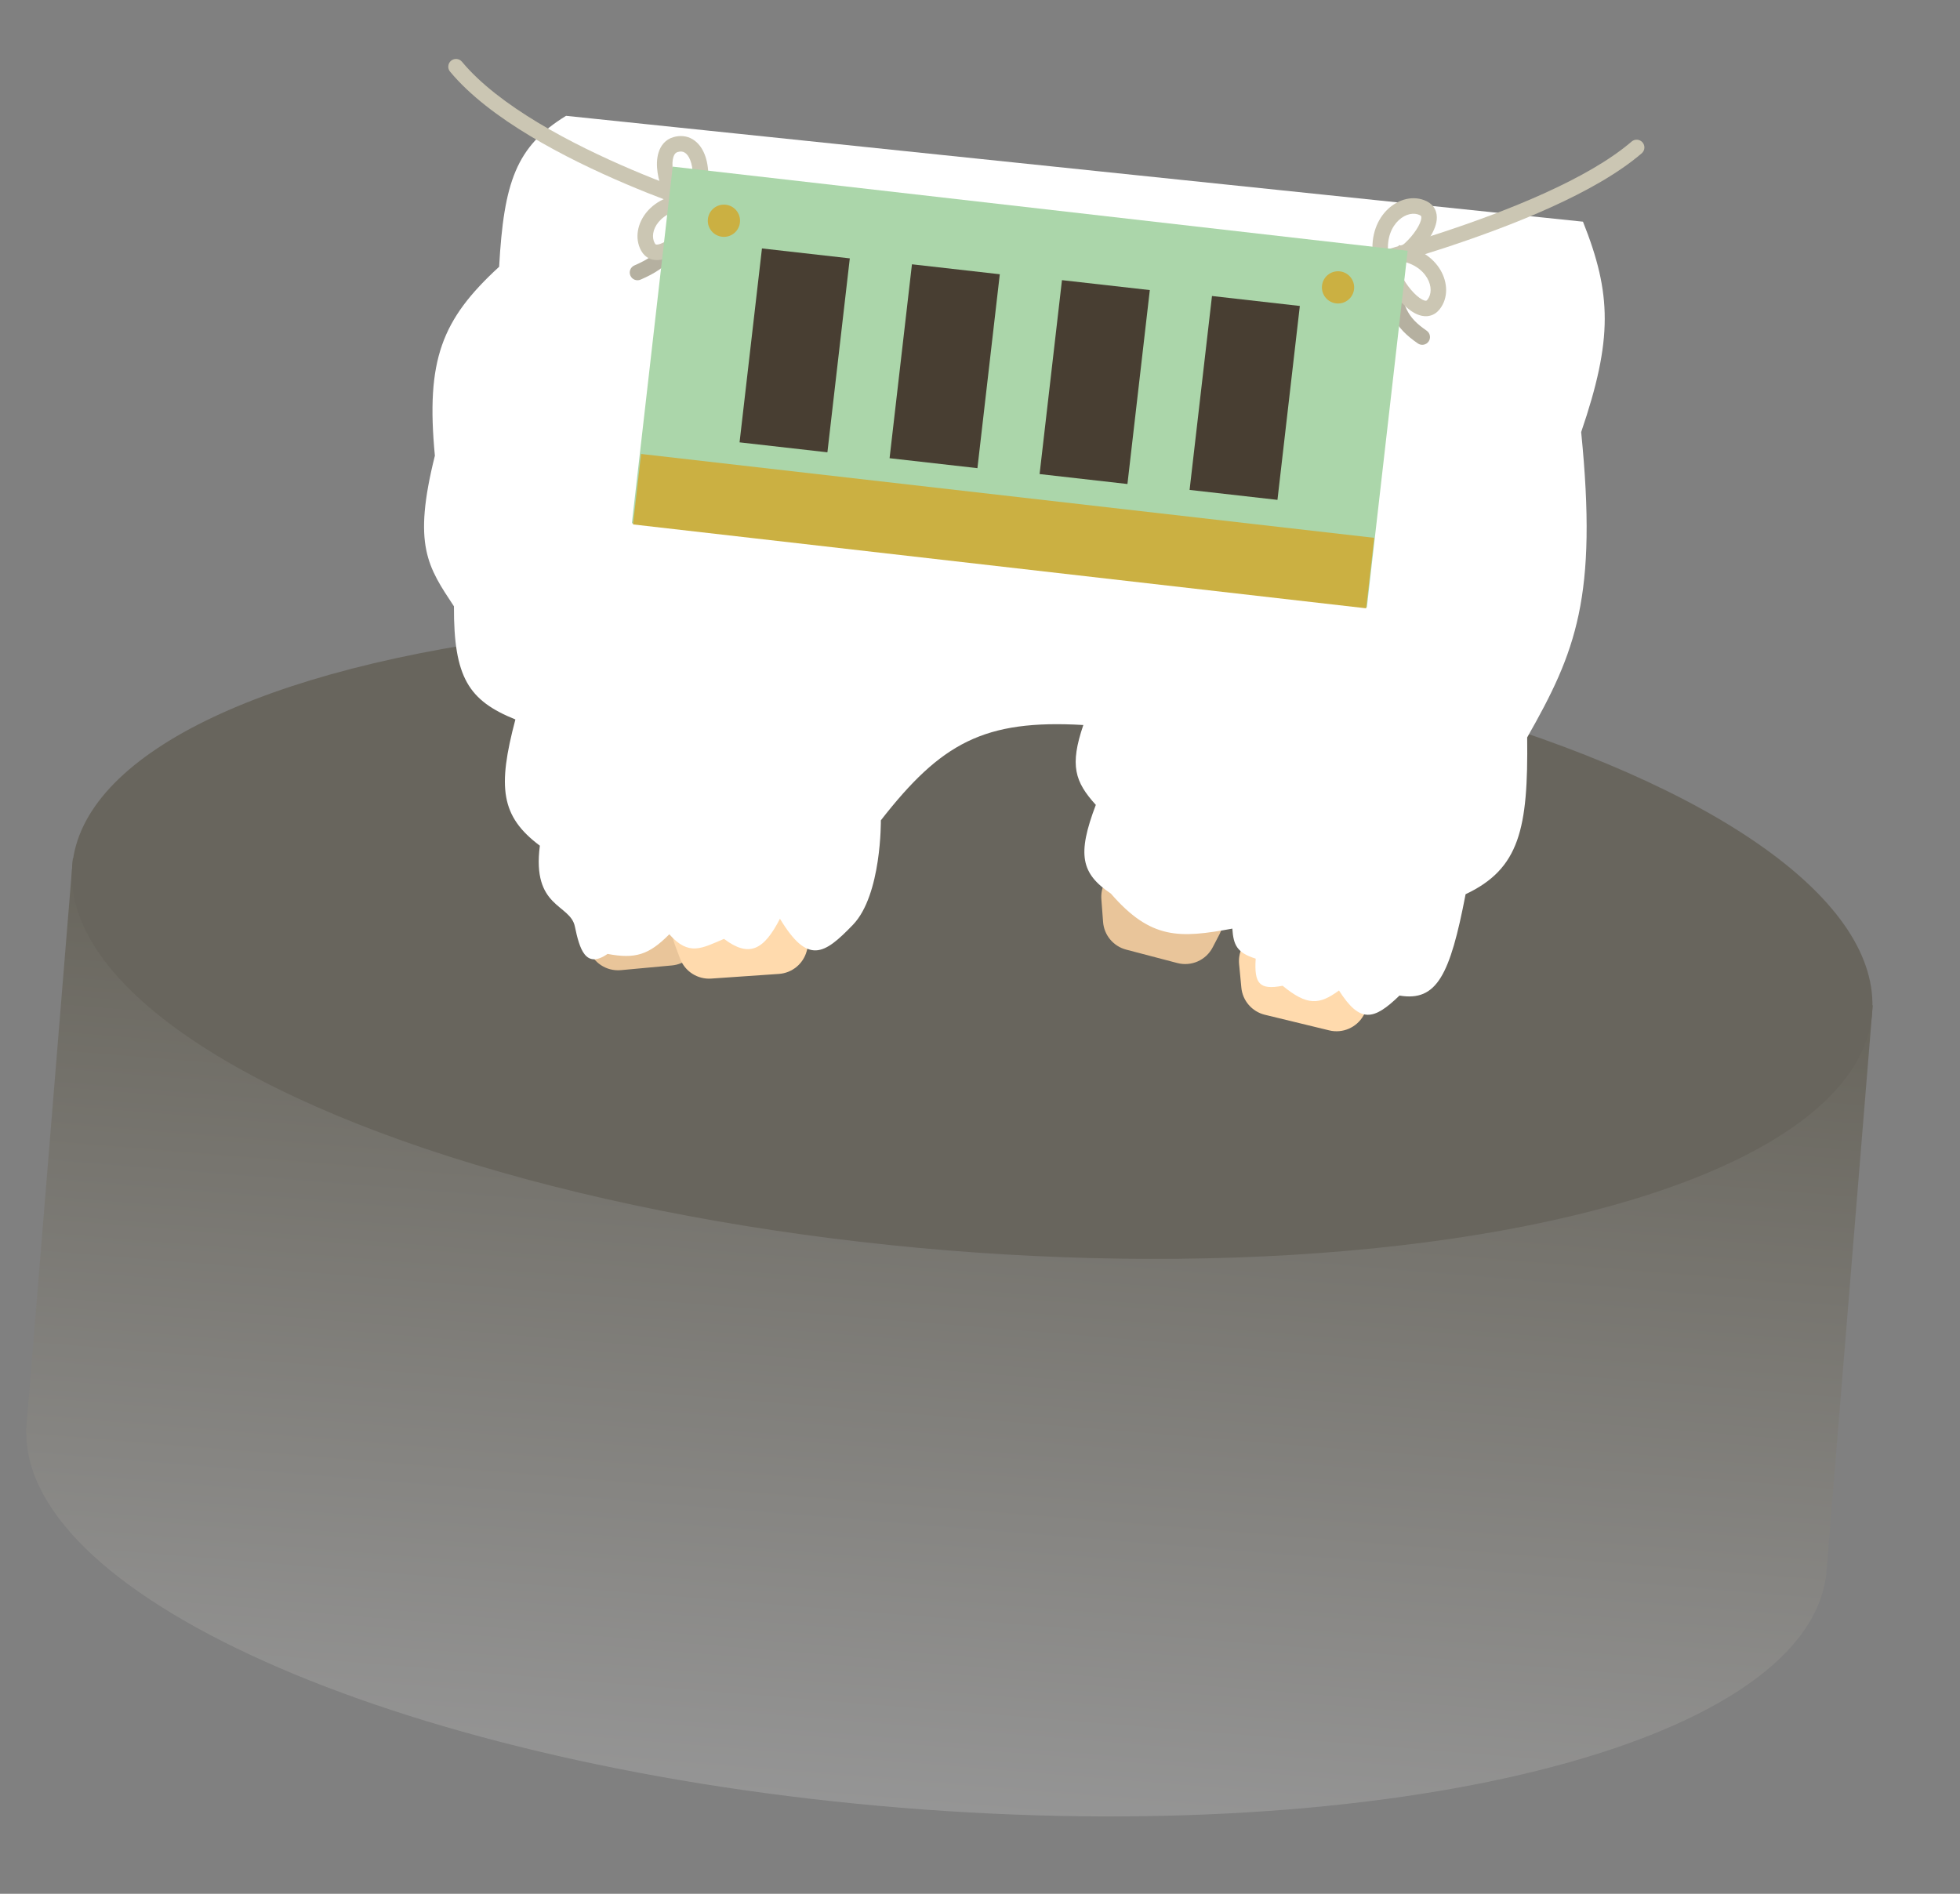 <svg width="89" height="86" viewBox="0 0 89 86" fill="none" xmlns="http://www.w3.org/2000/svg">
<rect x="0" y="0" width="89" height="86" fill="#808080" stroke="none"/>
<path fill-rule="evenodd" clip-rule="evenodd" d="M85.037 45.651L3.309 38.977L1.212 64.653L1.183 65.015L1.196 65.016C1.129 72.683 18.706 80.279 40.925 82.094C63.143 83.908 81.719 79.264 82.898 71.688L82.911 71.689L82.94 71.327L85.037 45.651Z" fill="url(#paint0_linear_206_34451)"/>
<ellipse cx="44.144" cy="42.676" rx="41" ry="14.15" transform="rotate(4.668 44.144 42.676)" fill="#68655D"/>
<path d="M26.723 43.08L26.519 42.436C26.266 41.639 26.76 40.799 27.579 40.632L30.346 40.067C31.358 39.861 32.24 40.778 31.994 41.781L31.75 42.776C31.607 43.359 31.11 43.787 30.512 43.842L28.194 44.056C27.535 44.117 26.923 43.711 26.723 43.08Z" fill="#E9C59A"/>
<path d="M30.881 43.532L30.637 42.882C30.324 42.052 30.848 41.144 31.723 40.998L35.322 40.399C36.333 40.231 37.179 41.165 36.911 42.154L36.631 43.191C36.474 43.77 35.968 44.186 35.369 44.227L32.295 44.439C31.675 44.482 31.1 44.113 30.881 43.532Z" fill="#FFDAAD"/>
<path d="M55.065 43.022L55.378 42.421C55.767 41.674 55.418 40.756 54.632 40.456L51.916 39.419C50.953 39.051 49.934 39.811 50.011 40.84L50.089 41.867C50.134 42.466 50.554 42.97 51.135 43.123L53.46 43.733C54.096 43.9 54.762 43.605 55.065 43.022Z" fill="#E9C59A"/>
<path d="M61.908 46.126L62.254 45.527C62.694 44.762 62.331 43.786 61.498 43.496L58.13 42.321C57.162 41.983 56.169 42.761 56.266 43.782L56.367 44.847C56.423 45.444 56.852 45.94 57.435 46.082L60.357 46.791C60.964 46.939 61.596 46.668 61.908 46.126Z" fill="#FFDAAD"/>
<path d="M22.665 12.114C22.878 8.27 23.441 6.648 25.704 5.26L71.88 10.067C73.183 13.335 73.239 15.4 71.798 19.622C72.549 27.11 71.56 29.598 69.346 33.488C69.395 37.629 69.004 39.452 66.55 40.608C65.844 44.291 65.236 45.495 63.548 45.21C62.373 46.347 61.756 46.476 60.801 44.98C59.909 45.633 59.364 45.686 58.242 44.765C57.185 44.969 56.944 44.668 57.019 43.534C56.167 43.264 56.009 42.921 55.958 42.17C53.568 42.608 52.266 42.681 50.444 40.58C49.087 39.667 48.903 38.805 49.759 36.551C48.805 35.498 48.567 34.76 49.192 32.924C44.678 32.661 42.731 33.748 39.998 37.252C39.998 37.252 40.038 40.641 38.728 41.999C37.418 43.357 36.687 43.823 35.416 41.721C34.687 43.14 34.022 43.502 32.876 42.636C31.863 43.063 31.284 43.434 30.392 42.427C29.458 43.37 28.841 43.554 27.588 43.319C26.584 44.018 26.317 43.094 26.102 42.067C25.886 41.04 24.145 41.234 24.514 38.404C22.731 37.07 22.588 35.748 23.403 32.672C21.286 31.816 20.6 30.776 20.613 27.534C19.426 25.738 18.73 24.762 19.747 20.695C19.334 16.341 20.053 14.514 22.665 12.114Z" fill="white"/>
<path fill-rule="evenodd" clip-rule="evenodd" d="M20.482 2.758C20.631 2.634 20.853 2.654 20.977 2.804C21.807 3.802 23.047 4.737 24.435 5.573C25.82 6.406 27.333 7.128 28.691 7.706C30.048 8.284 31.245 8.716 31.995 8.969C32.221 9.045 32.405 9.105 32.54 9.147C32.57 9.149 32.6 9.154 32.63 9.163C32.731 9.196 32.808 9.221 32.844 9.236C32.849 9.238 32.864 9.244 32.881 9.254C32.886 9.256 32.914 9.271 32.944 9.297C32.963 9.314 33.008 9.368 33.031 9.409C33.06 9.493 33.043 9.694 32.983 9.793C32.928 9.846 32.825 9.899 32.787 9.909C32.765 9.913 32.73 9.916 32.716 9.917C32.691 9.917 32.672 9.914 32.666 9.913C32.65 9.911 32.637 9.908 32.632 9.907C32.609 9.902 32.579 9.894 32.55 9.885C32.424 9.849 32.151 9.764 31.77 9.636C31.006 9.378 29.792 8.94 28.415 8.353C27.039 7.767 25.494 7.031 24.073 6.175C22.654 5.322 21.338 4.339 20.436 3.253C20.312 3.104 20.333 2.882 20.482 2.758Z" fill="#CBC6B3"/>
<path fill-rule="evenodd" clip-rule="evenodd" d="M74.584 6.466C74.457 6.319 74.235 6.302 74.088 6.429C72.093 8.144 68.415 9.589 65.401 10.581C63.904 11.073 62.59 11.448 61.756 11.685L61.709 11.699C61.322 11.809 61.032 11.892 60.891 11.94C60.858 11.951 60.812 11.967 60.773 11.987C60.762 11.993 60.744 12.003 60.723 12.017L60.723 12.018C60.71 12.027 60.659 12.062 60.62 12.129C60.597 12.166 60.568 12.231 60.569 12.316C60.571 12.408 60.607 12.485 60.655 12.541C60.73 12.628 60.823 12.651 60.841 12.655L60.842 12.655C60.893 12.668 60.939 12.667 60.953 12.667L60.954 12.667C60.975 12.666 60.997 12.665 61.017 12.663C61.057 12.659 61.106 12.653 61.164 12.645C61.252 12.632 61.329 12.588 61.382 12.524C61.525 12.483 61.712 12.43 61.939 12.365L61.949 12.362C62.783 12.125 64.109 11.746 65.621 11.249C68.624 10.261 72.432 8.78 74.547 6.962C74.694 6.836 74.711 6.614 74.584 6.466Z" fill="#CBC6B3"/>
<path fill-rule="evenodd" clip-rule="evenodd" d="M31.089 6.928C31.013 6.882 30.914 6.862 30.773 6.903C30.688 6.928 30.622 6.988 30.577 7.13C30.529 7.283 30.521 7.497 30.556 7.74C30.591 7.979 30.663 8.216 30.75 8.402C30.794 8.494 30.837 8.567 30.876 8.617C30.912 8.664 30.932 8.678 30.932 8.678C30.932 8.678 30.931 8.678 30.93 8.677L30.615 9.306C30.489 9.243 30.391 9.141 30.317 9.044C30.24 8.944 30.172 8.825 30.113 8.7C29.996 8.45 29.904 8.146 29.86 7.841C29.816 7.54 29.814 7.209 29.906 6.919C30.001 6.617 30.207 6.337 30.574 6.229C30.885 6.137 31.189 6.168 31.45 6.324C31.703 6.475 31.88 6.722 31.993 7.003C32.218 7.562 32.223 8.339 31.986 9.162L31.31 8.968C31.519 8.242 31.489 7.635 31.34 7.265C31.267 7.082 31.174 6.978 31.089 6.928Z" fill="#CBC6B3"/>
<path fill-rule="evenodd" clip-rule="evenodd" d="M63.512 10.001C63.836 9.699 64.213 9.643 64.472 9.77C64.518 9.792 64.527 9.811 64.53 9.816C64.535 9.826 64.544 9.853 64.539 9.911C64.526 10.037 64.45 10.223 64.307 10.44C64.17 10.65 63.992 10.856 63.82 11.017C63.636 11.19 63.504 11.268 63.461 11.281L63.667 11.954C63.875 11.89 64.108 11.712 64.302 11.53C64.509 11.335 64.724 11.087 64.895 10.827C65.061 10.574 65.21 10.274 65.239 9.98C65.254 9.827 65.238 9.66 65.16 9.503C65.08 9.342 64.948 9.22 64.781 9.138C64.195 8.851 63.511 9.04 63.032 9.486C62.544 9.941 62.237 10.68 62.339 11.584L63.038 11.505C62.959 10.807 63.198 10.293 63.512 10.001Z" fill="#CBC6B3"/>
<path fill-rule="evenodd" clip-rule="evenodd" d="M31.243 8.987C31.432 9.032 31.549 9.222 31.504 9.411C31.27 10.396 31.008 11.083 30.62 11.594C30.224 12.116 29.724 12.423 29.087 12.698C28.909 12.776 28.702 12.694 28.625 12.515C28.547 12.337 28.629 12.13 28.808 12.053C29.391 11.8 29.767 11.554 30.059 11.169C30.358 10.775 30.593 10.203 30.82 9.248C30.864 9.059 31.054 8.942 31.243 8.987Z" fill="#B5B0A0"/>
<path fill-rule="evenodd" clip-rule="evenodd" d="M29.912 10.074C29.627 10.413 29.59 10.792 29.731 11.045C29.755 11.089 29.774 11.097 29.78 11.1C29.79 11.104 29.817 11.112 29.874 11.104C30 11.085 30.182 10.999 30.391 10.846C30.594 10.697 30.79 10.509 30.942 10.33C31.105 10.136 31.177 10.001 31.188 9.957L31.87 10.128C31.817 10.34 31.651 10.581 31.479 10.784C31.295 11.001 31.058 11.229 30.807 11.413C30.564 11.592 30.271 11.755 29.979 11.799C29.828 11.822 29.66 11.815 29.499 11.745C29.334 11.673 29.205 11.548 29.115 11.386C28.799 10.814 28.952 10.122 29.373 9.621C29.802 9.11 30.524 8.765 31.432 8.821L31.389 9.523C30.688 9.48 30.188 9.745 29.912 10.074Z" fill="#CBC6B3"/>
<path fill-rule="evenodd" clip-rule="evenodd" d="M63.154 11.899C62.96 11.91 62.812 12.076 62.822 12.27C62.874 13.188 62.993 13.845 63.245 14.365C63.503 14.898 63.884 15.252 64.382 15.596C64.542 15.707 64.761 15.667 64.871 15.507C64.982 15.347 64.942 15.128 64.782 15.017C64.336 14.709 64.063 14.439 63.878 14.058C63.688 13.665 63.575 13.12 63.525 12.23C63.514 12.037 63.348 11.888 63.154 11.899Z" fill="#B5B0A0"/>
<path fill-rule="evenodd" clip-rule="evenodd" d="M64.803 12.621C65.027 13.003 64.999 13.382 64.819 13.608C64.788 13.648 64.768 13.653 64.761 13.655C64.751 13.657 64.723 13.661 64.668 13.643C64.547 13.603 64.382 13.488 64.201 13.302C64.026 13.122 63.864 12.903 63.744 12.701C63.615 12.484 63.567 12.338 63.563 12.293L62.862 12.348C62.879 12.565 63.003 12.831 63.139 13.06C63.284 13.305 63.479 13.569 63.696 13.792C63.907 14.009 64.167 14.219 64.448 14.311C64.594 14.359 64.76 14.38 64.931 14.337C65.106 14.294 65.254 14.192 65.369 14.047C65.776 13.536 65.741 12.829 65.409 12.264C65.071 11.689 64.416 11.229 63.512 11.132L63.437 11.832C64.136 11.906 64.585 12.251 64.803 12.621Z" fill="#CBC6B3"/>
<path d="M30.546 7.567L63.92 11.386L62.067 27.579L28.693 23.761L30.546 7.567Z" fill="#ABD6AA"/>
<path d="M29.11 20.615L62.4 24.424L62.034 27.624L28.744 23.815L29.11 20.615Z" fill="#CBB042"/>
<path d="M61.487 13.112C61.453 13.514 61.099 13.814 60.696 13.78C60.294 13.746 59.994 13.392 60.028 12.989C60.062 12.586 60.416 12.287 60.819 12.321C61.222 12.355 61.521 12.709 61.487 13.112Z" fill="#CBB042"/>
<path d="M33.601 10.085C33.568 10.488 33.214 10.787 32.811 10.754C32.408 10.72 32.109 10.366 32.142 9.963C32.176 9.56 32.53 9.261 32.933 9.295C33.336 9.328 33.635 9.682 33.601 10.085Z" fill="#CBB042"/>
<path d="M34.599 11.282L38.588 11.733L37.571 20.54L33.582 20.088L34.599 11.282Z" fill="#483E32"/>
<path d="M41.41 12.002L45.399 12.454L44.383 21.26L40.394 20.808L41.41 12.002Z" fill="#483E32"/>
<path d="M48.222 12.722L52.211 13.173L51.195 21.98L47.206 21.528L48.222 12.722Z" fill="#483E32"/>
<path d="M55.034 13.442L59.023 13.894L58.007 22.7L54.017 22.248L55.034 13.442Z" fill="#483E32"/>
<defs>
<linearGradient id="paint0_linear_206_34451" x1="44.173" y1="42.314" x2="40.925" y2="82.094" gradientUnits="userSpaceOnUse">
<stop stop-color="#68655C"/>
<stop offset="1" stop-color="#959595"/>
</linearGradient>
</defs>
</svg>
